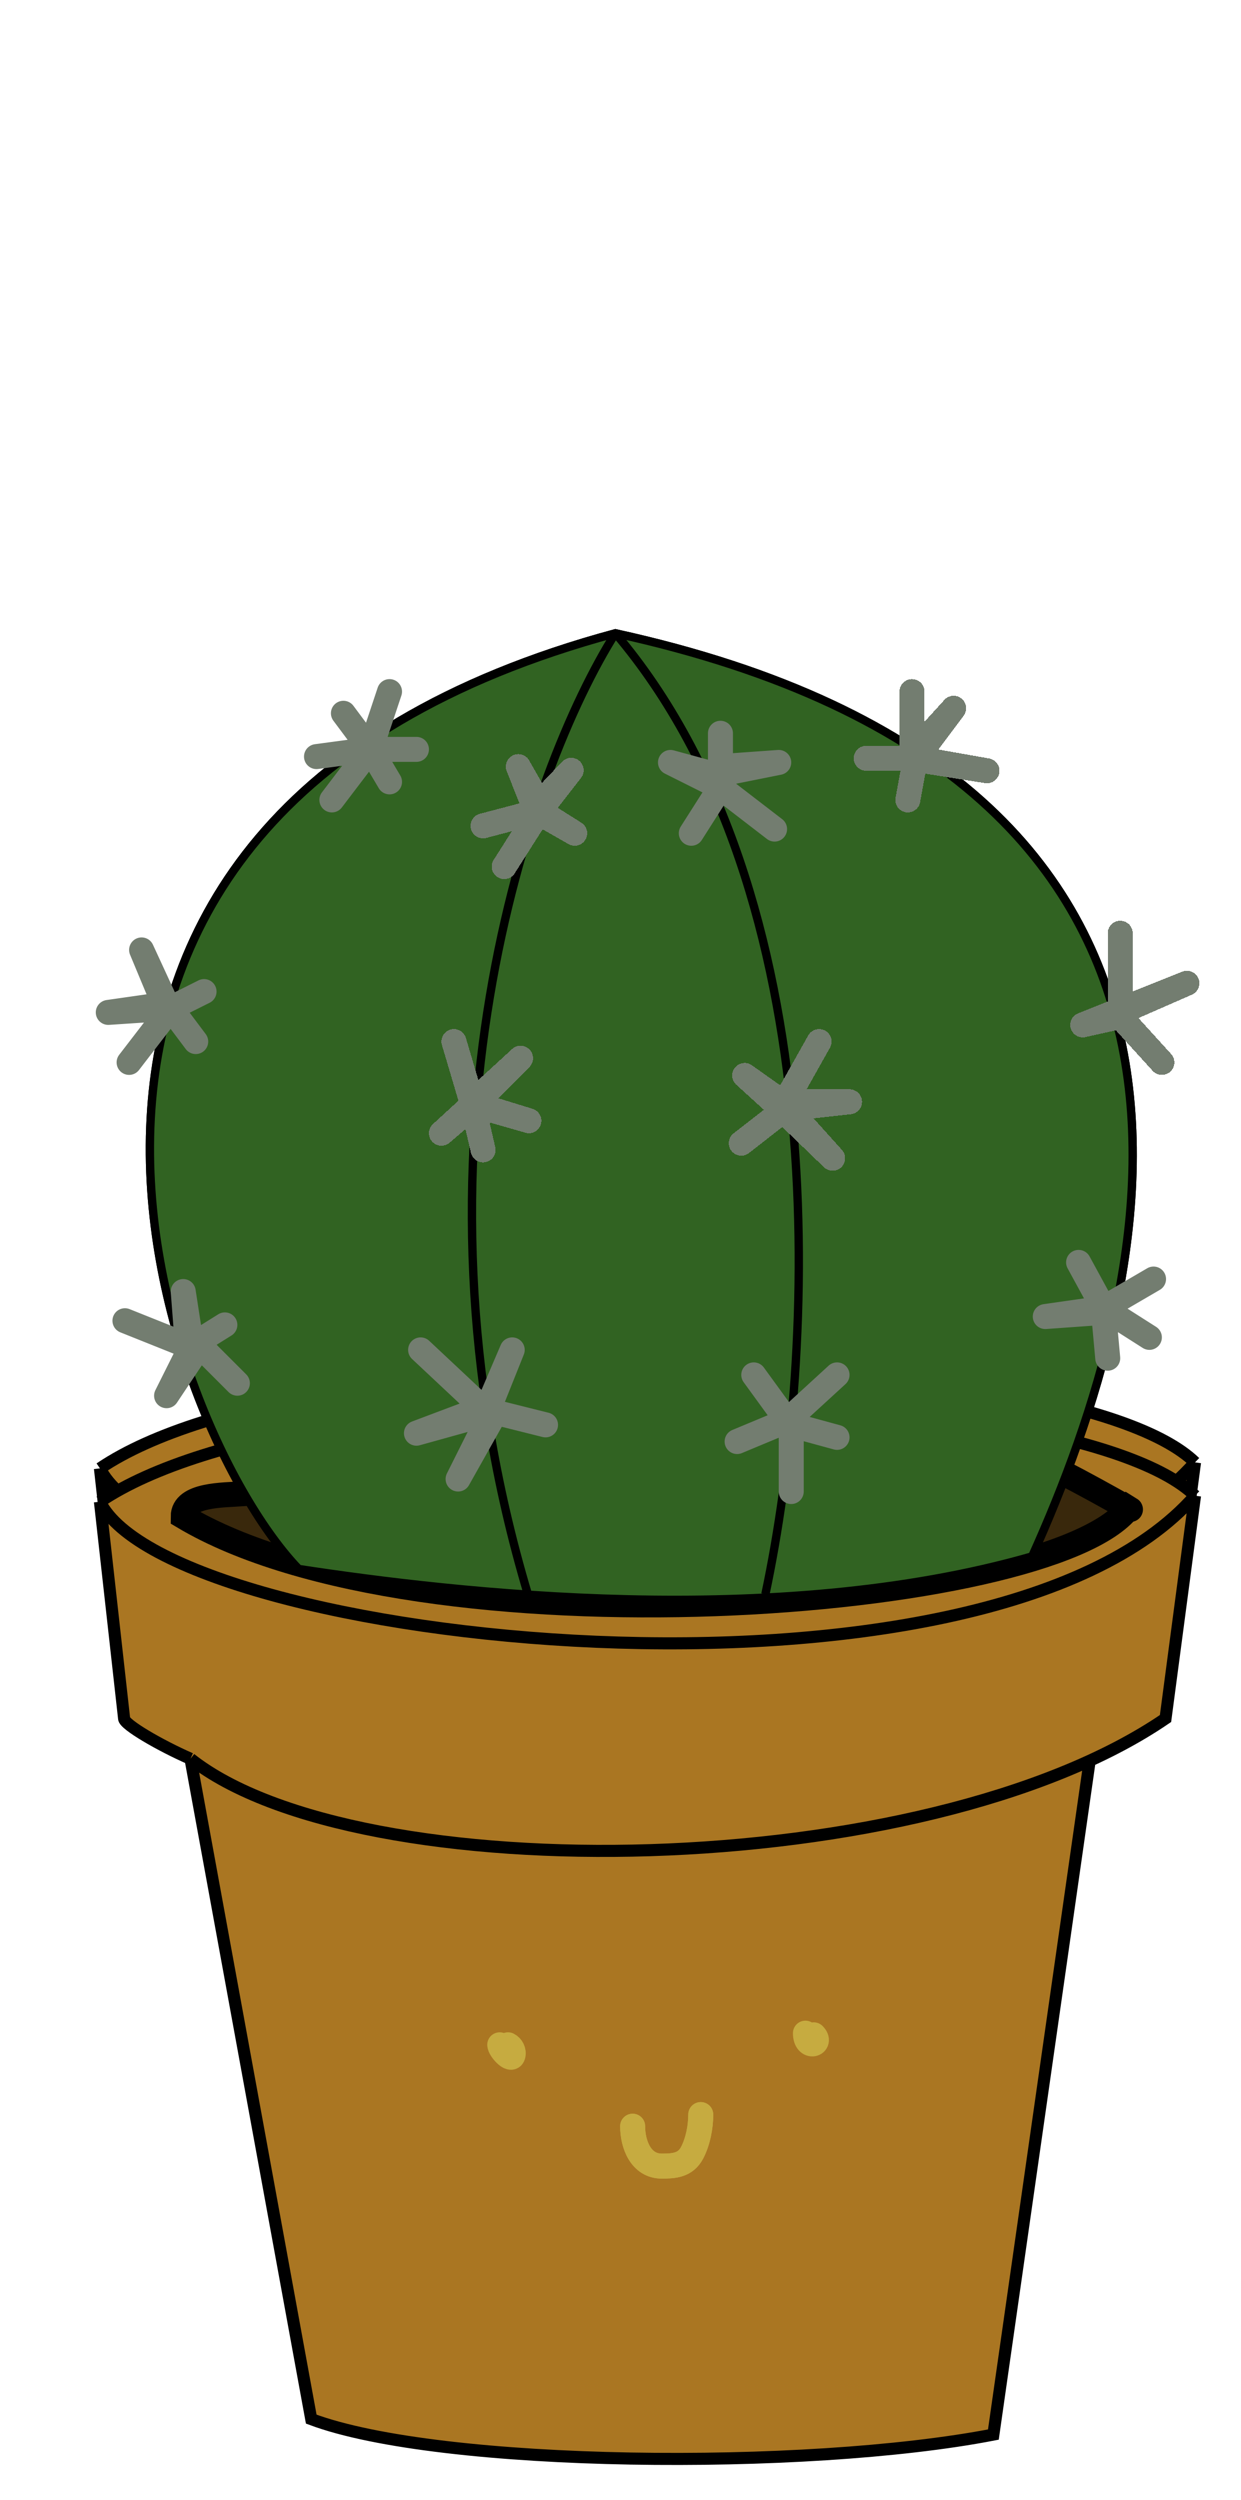 <svg width="149" height="300" viewBox="0 0 149 300" fill="none" xmlns="http://www.w3.org/2000/svg">
<path d="M14.9 202.241L12 176.224C37.496 159 128.496 161 143.479 175.5L139.938 202.241C137.223 204.095 134.164 205.784 130.832 207.309L119.269 288.174C96.8 292.523 52.832 292.118 37.369 286.32L22.869 207.071C19.245 205.486 14.9 202.966 14.9 202.241Z" fill="#AA7622"/>
<path d="M12 176.224L14.9 202.241C14.9 202.966 19.245 205.486 22.869 207.071M12 176.224C20.496 193.5 118.496 204 143.479 175.5M12 176.224C37.496 159 128.496 161 143.479 175.5M22.869 207.071C42.996 223 110.996 222 139.938 202.241L143.479 175.5M22.869 207.071L37.369 286.32C52.832 292.118 96.8 292.523 119.269 288.174L130.866 207.071" stroke="black" stroke-width="1.45"/>
<path d="M21.997 182C21.997 179.305 26.905 179.446 29.018 179.269C30.612 179.136 32.013 179.342 33.504 179.847C34.594 180.216 35.629 180.747 36.82 180.767C39.13 180.806 40.323 178.626 42.379 177.87C44.448 177.109 46.609 176.388 48.87 176.363C50.026 176.35 51.212 176.268 52.316 176.627L52.356 176.64C53.099 176.882 53.444 176.994 54.115 176.51C56.066 175.1 57.863 172.599 60.768 173.055C61.446 173.161 61.947 173.581 62.567 173.799C63.382 174.085 64.251 174.054 65.103 174.161C67.473 174.458 69.887 174.425 72.276 174.425C74.316 174.425 76.322 175.317 78.138 176.079C80.421 177.036 83.946 177.382 86.363 176.852C87.748 176.548 89.013 175.744 90.448 175.668C91.746 175.599 92.352 176.063 93.493 176.539C96.501 177.793 100.393 177.757 103.527 176.93C106.23 176.217 109.092 174.953 111.925 174.953C113.272 174.953 114.193 175.044 115.382 175.658C116.327 176.146 117.181 176.884 118.199 177.244C120.833 178.174 122.988 176.39 125.362 175.854C126.076 175.693 133.955 180.188 135.479 181.022C135.485 181.015 135.491 181.007 135.496 181C135.837 181.21 135.793 181.194 135.479 181.022C125.905 193.24 50.479 198.99 21.997 182Z" fill="#39280C"/>
<path d="M21.997 182C21.997 179.305 26.905 179.446 29.018 179.269C30.612 179.136 32.013 179.342 33.504 179.847C34.594 180.216 35.629 180.747 36.82 180.767C39.13 180.806 40.323 178.626 42.379 177.87C44.448 177.109 46.609 176.388 48.87 176.363C50.026 176.35 51.212 176.268 52.316 176.627C53.086 176.878 53.432 177.003 54.115 176.51C56.066 175.1 57.863 172.599 60.768 173.055C61.446 173.161 61.947 173.581 62.567 173.799C63.382 174.085 64.251 174.054 65.103 174.161C67.473 174.458 69.887 174.425 72.276 174.425C74.316 174.425 76.322 175.317 78.138 176.079C80.421 177.036 83.946 177.382 86.363 176.852C87.748 176.548 89.013 175.744 90.448 175.668C91.746 175.599 92.352 176.063 93.493 176.539C96.501 177.793 100.393 177.757 103.527 176.93C106.23 176.217 109.092 174.953 111.925 174.953C113.272 174.953 114.193 175.044 115.382 175.658C116.327 176.146 117.181 176.884 118.199 177.244C120.833 178.174 122.988 176.39 125.362 175.854C126.223 175.66 137.496 182.233 135.496 181C125.996 193.233 50.496 199 21.997 182Z" stroke="black" stroke-width="3" stroke-linecap="round"/>
<g filter="url(#filter0_d_10_272)">
<path d="M73.886 72C154.446 89.625 138.935 149.548 123.923 182.783C93.1 191.646 54.538 187.147 35.858 184.294C19.846 167.676 -8.175 94.157 73.886 72Z" fill="#316322"/>
<path d="M73.886 72C63.712 88.114 47.366 133.736 63.378 187.315M73.886 72C100.406 103.221 98.071 158.277 91.899 187.315M73.886 72C154.446 89.625 138.935 149.548 123.923 182.783C93.1 191.646 54.538 187.147 35.858 184.294C19.846 167.676 -8.175 94.157 73.886 72Z" stroke="black"/>
</g>
<path d="M75.958 255.168C75.958 257.357 76.946 259.955 79.46 259.955C80.934 259.955 82.305 259.86 83.095 258.36C83.797 257.025 84.136 255.265 84.136 253.772" stroke="#C6AB40" stroke-width="3" stroke-linecap="round"/>
<path d="M59.673 254.981C60.173 254.981 60.617 254.921 61.097 254.797C61.353 254.731 61.582 254.72 61.846 254.72C62.121 254.72 62.396 254.72 62.672 254.72" stroke="#E59ECB" stroke-width="5" stroke-linecap="round"/>
<path d="M96 253.261C96.5 253.261 96.944 253.201 97.424 253.077C97.68 253.011 97.909 253 98.173 253C98.448 253 98.723 253 98.999 253" stroke="#E59ECB" stroke-width="5" stroke-linecap="round"/>
<path d="M101.185 241C101.059 241.013 100.931 241.105 100.827 241.163C100.333 241.439 98.983 242.207 98.5 242.5C97.337 243.206 97.019 243.388 95.886 244.144C95.305 244.531 94.689 244.844 94.115 245.226C94.077 245.252 93.943 245.314 94.027 245.354C94.402 245.532 94.782 245.695 95.152 245.885C96.671 246.666 98.145 246.968 99.5 248C99.99 248.373 100.141 248.5 100.827 248.5" stroke="#C6AB40" stroke-width="3" stroke-linecap="round"/>
<path d="M57 242C57.127 242.013 57.254 242.105 57.359 242.163C57.852 242.439 59.203 243.207 59.685 243.5C60.849 244.206 61.166 244.388 62.299 245.144C62.88 245.531 63.496 245.844 64.07 246.226C64.108 246.252 64.242 246.314 64.158 246.354C63.783 246.532 63.403 246.695 63.033 246.885C61.514 247.666 60.04 247.968 58.685 249C58.195 249.373 58.044 249.5 57.359 249.5" stroke="#C6AB40" stroke-width="3" stroke-linecap="round"/>
<g filter="url(#filter1_d_10_272)">
<path d="M14.9 202.241L12 176.224C37.496 159 128.496 161 143.479 175.5L139.938 202.241C137.223 204.095 134.164 205.784 130.832 207.309L119.269 288.174C96.8 292.523 52.832 292.118 37.369 286.32L22.869 207.071C19.245 205.486 14.9 202.966 14.9 202.241Z" fill="#AA7622"/>
<path d="M12 176.224L14.9 202.241C14.9 202.966 19.245 205.486 22.869 207.071M12 176.224C20.496 193.5 118.496 204 143.479 175.5M12 176.224C37.496 159 128.496 161 143.479 175.5M22.869 207.071C42.996 223 110.996 222 139.938 202.241L143.479 175.5M22.869 207.071L37.369 286.32C52.832 292.118 96.8 292.523 119.269 288.174L130.866 207.071" stroke="black" stroke-width="1.45"/>
</g>
<path d="M21.997 182C21.997 179.305 26.905 179.446 29.018 179.269C30.612 179.136 32.013 179.342 33.504 179.847C34.594 180.216 35.629 180.747 36.82 180.767C39.13 180.806 40.323 178.626 42.379 177.87C44.448 177.109 46.609 176.388 48.87 176.363C50.026 176.35 51.212 176.268 52.316 176.627L52.356 176.64C53.099 176.882 53.444 176.994 54.115 176.51C56.066 175.1 57.863 172.599 60.768 173.055C61.446 173.161 61.947 173.581 62.567 173.799C63.382 174.085 64.251 174.054 65.103 174.161C67.473 174.458 69.887 174.425 72.276 174.425C74.316 174.425 76.322 175.317 78.138 176.079C80.421 177.036 83.946 177.382 86.363 176.852C87.748 176.548 89.013 175.744 90.448 175.668C91.746 175.599 92.352 176.063 93.493 176.539C96.501 177.793 100.393 177.757 103.527 176.93C106.23 176.217 109.092 174.953 111.925 174.953C113.272 174.953 114.193 175.044 115.382 175.658C116.327 176.146 117.181 176.884 118.199 177.244C120.833 178.174 122.988 176.39 125.362 175.854C126.076 175.693 133.955 180.188 135.479 181.022C135.485 181.015 135.491 181.007 135.496 181C135.837 181.21 135.793 181.194 135.479 181.022C125.905 193.24 50.479 198.99 21.997 182Z" fill="#39280C"/>
<path d="M21.997 182C21.997 179.305 26.905 179.446 29.018 179.269C30.612 179.136 32.013 179.342 33.504 179.847C34.594 180.216 35.629 180.747 36.82 180.767C39.13 180.806 40.323 178.626 42.379 177.87C44.448 177.109 46.609 176.388 48.87 176.363C50.026 176.35 51.212 176.268 52.316 176.627C53.086 176.878 53.432 177.003 54.115 176.51C56.066 175.1 57.863 172.599 60.768 173.055C61.446 173.161 61.947 173.581 62.567 173.799C63.382 174.085 64.251 174.054 65.103 174.161C67.473 174.458 69.887 174.425 72.276 174.425C74.316 174.425 76.322 175.317 78.138 176.079C80.421 177.036 83.946 177.382 86.363 176.852C87.748 176.548 89.013 175.744 90.448 175.668C91.746 175.599 92.352 176.063 93.493 176.539C96.501 177.793 100.393 177.757 103.527 176.93C106.23 176.217 109.092 174.953 111.925 174.953C113.272 174.953 114.193 175.044 115.382 175.658C116.327 176.146 117.181 176.884 118.199 177.244C120.833 178.174 122.988 176.39 125.362 175.854C126.223 175.66 137.496 182.233 135.496 181C125.996 193.233 50.496 199 21.997 182Z" stroke="black" stroke-width="3" stroke-linecap="round"/>
<g filter="url(#filter2_d_10_272)">
<path d="M73.886 72C154.446 89.625 138.935 149.548 123.923 182.783C93.1 191.646 54.538 187.147 35.858 184.294C19.846 167.676 -8.175 94.157 73.886 72Z" fill="#316322"/>
<path d="M73.886 72C63.712 88.114 47.366 133.736 63.378 187.315M73.886 72C100.406 103.221 98.071 158.277 91.899 187.315M73.886 72C154.446 89.625 138.935 149.548 123.923 182.783C93.1 191.646 54.538 187.147 35.858 184.294C19.846 167.676 -8.175 94.157 73.886 72Z" stroke="black"/>
</g>
<path d="M75.958 255.168C75.958 257.357 76.946 259.955 79.46 259.955C80.934 259.955 82.305 259.86 83.095 258.36C83.797 257.025 84.136 255.265 84.136 253.772" stroke="#C6AB40" stroke-width="3" stroke-linecap="round"/>
<path d="M60 245.396C60 245.919 61.364 247.455 61.585 246.682C61.735 246.156 61.438 245.616 60.997 245.396" stroke="#C6AB40" stroke-width="3" stroke-linecap="round"/>
<path d="M96.703 244C96.703 246.043 98.816 245.315 97.701 244.199" stroke="#C6AB40" stroke-width="3" stroke-linecap="round"/>
<path d="M75.958 255.168C75.958 257.357 76.946 259.955 79.46 259.955C80.934 259.955 82.305 259.86 83.095 258.36C83.797 257.025 84.136 255.265 84.136 253.772" stroke="#C6AB40" stroke-width="3" stroke-linecap="round"/>
<g filter="url(#filter3_d_10_272)">
<path d="M44.462 85.933L46.769 79M44.462 85.933L41.231 81.6M44.462 85.933L38 86.8M44.462 85.933L39.846 92M44.462 85.933L46.769 89.833M44.462 85.933H50" stroke="#737D70" stroke-width="3" stroke-linecap="round" stroke-linejoin="round"/>
</g>
<g filter="url(#filter4_d_10_272)">
<path d="M19.5 116L17 110L20 116.5L13 117.5L20.5 117M20.5 117L15.5 123.5M20.5 117L23.5 121M20.5 117L24.5 115" stroke="#737D70" stroke-width="3" stroke-linecap="round" stroke-linejoin="round"/>
</g>
<g filter="url(#filter5_d_10_272)">
<path d="M15 154.5L22.5 157.5L22 151L23 157.5M23 157.5L27 155M23 157.5L20 163.5L24 157.5L28.5 162" stroke="#737D70" stroke-width="3" stroke-linecap="round" stroke-linejoin="round"/>
</g>
<g filter="url(#filter6_d_10_272)">
<path d="M56.5 129L53 132L56.746 128.57M56.746 128.57L63.5 130.5L57 128.5L62.5 123L56.5 128.5L56.746 128.57ZM56.746 128.57L58 134M56.746 128.57L54.5 121" stroke="#737D70" stroke-width="3" stroke-linecap="round" stroke-linejoin="round" shape-rendering="crispEdges"/>
</g>
<g filter="url(#filter7_d_10_272)">
<path d="M64.769 93.333L68.577 88.444L64.769 92.444L62.231 88L64.346 93.333L69 96L64.769 93.333ZM64.769 93.333L58 95.111M64.769 93.333L60.538 100" stroke="#737D70" stroke-width="3" stroke-linecap="round" stroke-linejoin="round" shape-rendering="crispEdges"/>
</g>
<g filter="url(#filter8_d_10_272)">
<path d="M58.5 165L61.5 158L58.5 165.5L57.967 165M50.5 158L57.967 165M57.967 165L50 168L59 165.5L55 173.5L59.5 165.5L65.5 167" stroke="#737D70" stroke-width="3" stroke-linecap="round" stroke-linejoin="round"/>
</g>
<g filter="url(#filter9_d_10_272)">
<path d="M98.344 121L94.281 128.226H102L94.281 129.084M93.875 129.129L99.969 135L93.875 128.226L89.406 125.065L93.875 129.129ZM93.875 129.129L94.281 129.084M89 133.194L94.281 129.084" stroke="#737D70" stroke-width="3" stroke-linecap="round" stroke-linejoin="round" shape-rendering="crispEdges"/>
</g>
<path d="M86.5 88V92L93.5 91.5L86 93L80.5 91.5L86.5 94.5M86.5 94.5L83 100M86.5 94.5L93 99.5" stroke="#737D70" stroke-width="3" stroke-linecap="round" stroke-linejoin="round"/>
<g filter="url(#filter10_d_10_272)">
<path d="M109.5 79V86.5L114.5 81L110 87L118.5 88.5L109.212 87.034M109.212 87.034L109 87H104L109.212 87.034ZM109 92L110 86.5" stroke="#737D70" stroke-width="3" stroke-linecap="round" stroke-linejoin="round" shape-rendering="crispEdges"/>
</g>
<g filter="url(#filter11_d_10_272)">
<path d="M134.5 108V117.5L142.5 114L130 119L134.5 118L139.5 123.5" stroke="#737D70" stroke-width="3" stroke-linecap="round" stroke-linejoin="round" shape-rendering="crispEdges"/>
</g>
<g filter="url(#filter12_d_10_272)">
<path d="M94.5 166.5L100.5 161M94.5 166.5L90.5 161M94.5 166.5L88.5 169M95 175V167L100.5 168.5" stroke="#737D70" stroke-width="3" stroke-linecap="round" stroke-linejoin="round"/>
</g>
<path d="M132.5 157L138.5 153.5M132.5 157L138 160.5M132.5 157L129.5 151.5M132.5 157L125.5 158L132.5 157.5L133 163" stroke="#737D70" stroke-width="3" stroke-linecap="round" stroke-linejoin="round"/>
<defs>
<filter id="filter0_d_10_272" x="13.496" y="71.486" width="127" height="125.014" filterUnits="userSpaceOnUse" color-interpolation-filters="sRGB">
<feFlood flood-opacity="0" result="BackgroundImageFix"/>
<feColorMatrix in="SourceAlpha" type="matrix" values="0 0 0 0 0 0 0 0 0 0 0 0 0 0 0 0 0 0 127 0" result="hardAlpha"/>
<feOffset dy="4"/>
<feGaussianBlur stdDeviation="2"/>
<feComposite in2="hardAlpha" operator="out"/>
<feColorMatrix type="matrix" values="0 0 0 0 0 0 0 0 0 0 0 0 0 0 0 0 0 0 0.25 0"/>
<feBlend mode="normal" in2="BackgroundImageFix" result="effect1_dropShadow_10_272"/>
<feBlend mode="normal" in="SourceGraphic" in2="effect1_dropShadow_10_272" result="shape"/>
</filter>
<filter id="filter1_d_10_272" x="7.231" y="163.236" width="141.014" height="136.589" filterUnits="userSpaceOnUse" color-interpolation-filters="sRGB">
<feFlood flood-opacity="0" result="BackgroundImageFix"/>
<feColorMatrix in="SourceAlpha" type="matrix" values="0 0 0 0 0 0 0 0 0 0 0 0 0 0 0 0 0 0 127 0" result="hardAlpha"/>
<feOffset dy="4"/>
<feGaussianBlur stdDeviation="2"/>
<feComposite in2="hardAlpha" operator="out"/>
<feColorMatrix type="matrix" values="0 0 0 0 0 0 0 0 0 0 0 0 0 0 0 0 0 0 0.25 0"/>
<feBlend mode="normal" in2="BackgroundImageFix" result="effect1_dropShadow_10_272"/>
<feBlend mode="normal" in="SourceGraphic" in2="effect1_dropShadow_10_272" result="shape"/>
</filter>
<filter id="filter2_d_10_272" x="13.496" y="71.486" width="127" height="125.014" filterUnits="userSpaceOnUse" color-interpolation-filters="sRGB">
<feFlood flood-opacity="0" result="BackgroundImageFix"/>
<feColorMatrix in="SourceAlpha" type="matrix" values="0 0 0 0 0 0 0 0 0 0 0 0 0 0 0 0 0 0 127 0" result="hardAlpha"/>
<feOffset dy="4"/>
<feGaussianBlur stdDeviation="2"/>
<feComposite in2="hardAlpha" operator="out"/>
<feColorMatrix type="matrix" values="0 0 0 0 0 0 0 0 0 0 0 0 0 0 0 0 0 0 0.25 0"/>
<feBlend mode="normal" in2="BackgroundImageFix" result="effect1_dropShadow_10_272"/>
<feBlend mode="normal" in="SourceGraphic" in2="effect1_dropShadow_10_272" result="shape"/>
</filter>
<filter id="filter3_d_10_272" x="32.5" y="77.5" width="23" height="24" filterUnits="userSpaceOnUse" color-interpolation-filters="sRGB">
<feFlood flood-opacity="0" result="BackgroundImageFix"/>
<feColorMatrix in="SourceAlpha" type="matrix" values="0 0 0 0 0 0 0 0 0 0 0 0 0 0 0 0 0 0 127 0" result="hardAlpha"/>
<feOffset dy="4"/>
<feGaussianBlur stdDeviation="2"/>
<feComposite in2="hardAlpha" operator="out"/>
<feColorMatrix type="matrix" values="0 0 0 0 0 0 0 0 0 0 0 0 0 0 0 0 0 0 0.25 0"/>
<feBlend mode="normal" in2="BackgroundImageFix" result="effect1_dropShadow_10_272"/>
<feBlend mode="normal" in="SourceGraphic" in2="effect1_dropShadow_10_272" result="shape"/>
</filter>
<filter id="filter4_d_10_272" x="7.5" y="108.5" width="22.5" height="24.5" filterUnits="userSpaceOnUse" color-interpolation-filters="sRGB">
<feFlood flood-opacity="0" result="BackgroundImageFix"/>
<feColorMatrix in="SourceAlpha" type="matrix" values="0 0 0 0 0 0 0 0 0 0 0 0 0 0 0 0 0 0 127 0" result="hardAlpha"/>
<feOffset dy="4"/>
<feGaussianBlur stdDeviation="2"/>
<feComposite in2="hardAlpha" operator="out"/>
<feColorMatrix type="matrix" values="0 0 0 0 0 0 0 0 0 0 0 0 0 0 0 0 0 0 0.25 0"/>
<feBlend mode="normal" in2="BackgroundImageFix" result="effect1_dropShadow_10_272"/>
<feBlend mode="normal" in="SourceGraphic" in2="effect1_dropShadow_10_272" result="shape"/>
</filter>
<filter id="filter5_d_10_272" x="9.5" y="149.5" width="24.5" height="23.5" filterUnits="userSpaceOnUse" color-interpolation-filters="sRGB">
<feFlood flood-opacity="0" result="BackgroundImageFix"/>
<feColorMatrix in="SourceAlpha" type="matrix" values="0 0 0 0 0 0 0 0 0 0 0 0 0 0 0 0 0 0 127 0" result="hardAlpha"/>
<feOffset dy="4"/>
<feGaussianBlur stdDeviation="2"/>
<feComposite in2="hardAlpha" operator="out"/>
<feColorMatrix type="matrix" values="0 0 0 0 0 0 0 0 0 0 0 0 0 0 0 0 0 0 0.25 0"/>
<feBlend mode="normal" in2="BackgroundImageFix" result="effect1_dropShadow_10_272"/>
<feBlend mode="normal" in="SourceGraphic" in2="effect1_dropShadow_10_272" result="shape"/>
</filter>
<filter id="filter6_d_10_272" x="47.5" y="119.5" width="21.5" height="24.001" filterUnits="userSpaceOnUse" color-interpolation-filters="sRGB">
<feFlood flood-opacity="0" result="BackgroundImageFix"/>
<feColorMatrix in="SourceAlpha" type="matrix" values="0 0 0 0 0 0 0 0 0 0 0 0 0 0 0 0 0 0 127 0" result="hardAlpha"/>
<feOffset dy="4"/>
<feGaussianBlur stdDeviation="2"/>
<feComposite in2="hardAlpha" operator="out"/>
<feColorMatrix type="matrix" values="0 0 0 0 0 0 0 0 0 0 0 0 0 0 0 0 0 0 0.25 0"/>
<feBlend mode="normal" in2="BackgroundImageFix" result="effect1_dropShadow_10_272"/>
<feBlend mode="normal" in="SourceGraphic" in2="effect1_dropShadow_10_272" result="shape"/>
</filter>
<filter id="filter7_d_10_272" x="52.5" y="86.5" width="22" height="23" filterUnits="userSpaceOnUse" color-interpolation-filters="sRGB">
<feFlood flood-opacity="0" result="BackgroundImageFix"/>
<feColorMatrix in="SourceAlpha" type="matrix" values="0 0 0 0 0 0 0 0 0 0 0 0 0 0 0 0 0 0 127 0" result="hardAlpha"/>
<feOffset dy="4"/>
<feGaussianBlur stdDeviation="2"/>
<feComposite in2="hardAlpha" operator="out"/>
<feColorMatrix type="matrix" values="0 0 0 0 0 0 0 0 0 0 0 0 0 0 0 0 0 0 0.25 0"/>
<feBlend mode="normal" in2="BackgroundImageFix" result="effect1_dropShadow_10_272"/>
<feBlend mode="normal" in="SourceGraphic" in2="effect1_dropShadow_10_272" result="shape"/>
</filter>
<filter id="filter8_d_10_272" x="44.5" y="156.5" width="26.501" height="26.501" filterUnits="userSpaceOnUse" color-interpolation-filters="sRGB">
<feFlood flood-opacity="0" result="BackgroundImageFix"/>
<feColorMatrix in="SourceAlpha" type="matrix" values="0 0 0 0 0 0 0 0 0 0 0 0 0 0 0 0 0 0 127 0" result="hardAlpha"/>
<feOffset dy="4"/>
<feGaussianBlur stdDeviation="2"/>
<feComposite in2="hardAlpha" operator="out"/>
<feColorMatrix type="matrix" values="0 0 0 0 0 0 0 0 0 0 0 0 0 0 0 0 0 0 0.25 0"/>
<feBlend mode="normal" in2="BackgroundImageFix" result="effect1_dropShadow_10_272"/>
<feBlend mode="normal" in="SourceGraphic" in2="effect1_dropShadow_10_272" result="shape"/>
</filter>
<filter id="filter9_d_10_272" x="83.5" y="119.5" width="24" height="25" filterUnits="userSpaceOnUse" color-interpolation-filters="sRGB">
<feFlood flood-opacity="0" result="BackgroundImageFix"/>
<feColorMatrix in="SourceAlpha" type="matrix" values="0 0 0 0 0 0 0 0 0 0 0 0 0 0 0 0 0 0 127 0" result="hardAlpha"/>
<feOffset dy="4"/>
<feGaussianBlur stdDeviation="2"/>
<feComposite in2="hardAlpha" operator="out"/>
<feColorMatrix type="matrix" values="0 0 0 0 0 0 0 0 0 0 0 0 0 0 0 0 0 0 0.25 0"/>
<feBlend mode="normal" in2="BackgroundImageFix" result="effect1_dropShadow_10_272"/>
<feBlend mode="normal" in="SourceGraphic" in2="effect1_dropShadow_10_272" result="shape"/>
</filter>
<filter id="filter10_d_10_272" x="98.5" y="77.5" width="25.5" height="24" filterUnits="userSpaceOnUse" color-interpolation-filters="sRGB">
<feFlood flood-opacity="0" result="BackgroundImageFix"/>
<feColorMatrix in="SourceAlpha" type="matrix" values="0 0 0 0 0 0 0 0 0 0 0 0 0 0 0 0 0 0 127 0" result="hardAlpha"/>
<feOffset dy="4"/>
<feGaussianBlur stdDeviation="2"/>
<feComposite in2="hardAlpha" operator="out"/>
<feColorMatrix type="matrix" values="0 0 0 0 0 0 0 0 0 0 0 0 0 0 0 0 0 0 0.25 0"/>
<feBlend mode="normal" in2="BackgroundImageFix" result="effect1_dropShadow_10_272"/>
<feBlend mode="normal" in="SourceGraphic" in2="effect1_dropShadow_10_272" result="shape"/>
</filter>
<filter id="filter11_d_10_272" x="124.5" y="106.5" width="23.501" height="26.5" filterUnits="userSpaceOnUse" color-interpolation-filters="sRGB">
<feFlood flood-opacity="0" result="BackgroundImageFix"/>
<feColorMatrix in="SourceAlpha" type="matrix" values="0 0 0 0 0 0 0 0 0 0 0 0 0 0 0 0 0 0 127 0" result="hardAlpha"/>
<feOffset dy="4"/>
<feGaussianBlur stdDeviation="2"/>
<feComposite in2="hardAlpha" operator="out"/>
<feColorMatrix type="matrix" values="0 0 0 0 0 0 0 0 0 0 0 0 0 0 0 0 0 0 0.25 0"/>
<feBlend mode="normal" in2="BackgroundImageFix" result="effect1_dropShadow_10_272"/>
<feBlend mode="normal" in="SourceGraphic" in2="effect1_dropShadow_10_272" result="shape"/>
</filter>
<filter id="filter12_d_10_272" x="83" y="159.5" width="23.001" height="25" filterUnits="userSpaceOnUse" color-interpolation-filters="sRGB">
<feFlood flood-opacity="0" result="BackgroundImageFix"/>
<feColorMatrix in="SourceAlpha" type="matrix" values="0 0 0 0 0 0 0 0 0 0 0 0 0 0 0 0 0 0 127 0" result="hardAlpha"/>
<feOffset dy="4"/>
<feGaussianBlur stdDeviation="2"/>
<feComposite in2="hardAlpha" operator="out"/>
<feColorMatrix type="matrix" values="0 0 0 0 0 0 0 0 0 0 0 0 0 0 0 0 0 0 0.25 0"/>
<feBlend mode="normal" in2="BackgroundImageFix" result="effect1_dropShadow_10_272"/>
<feBlend mode="normal" in="SourceGraphic" in2="effect1_dropShadow_10_272" result="shape"/>
</filter>
</defs>
</svg>
